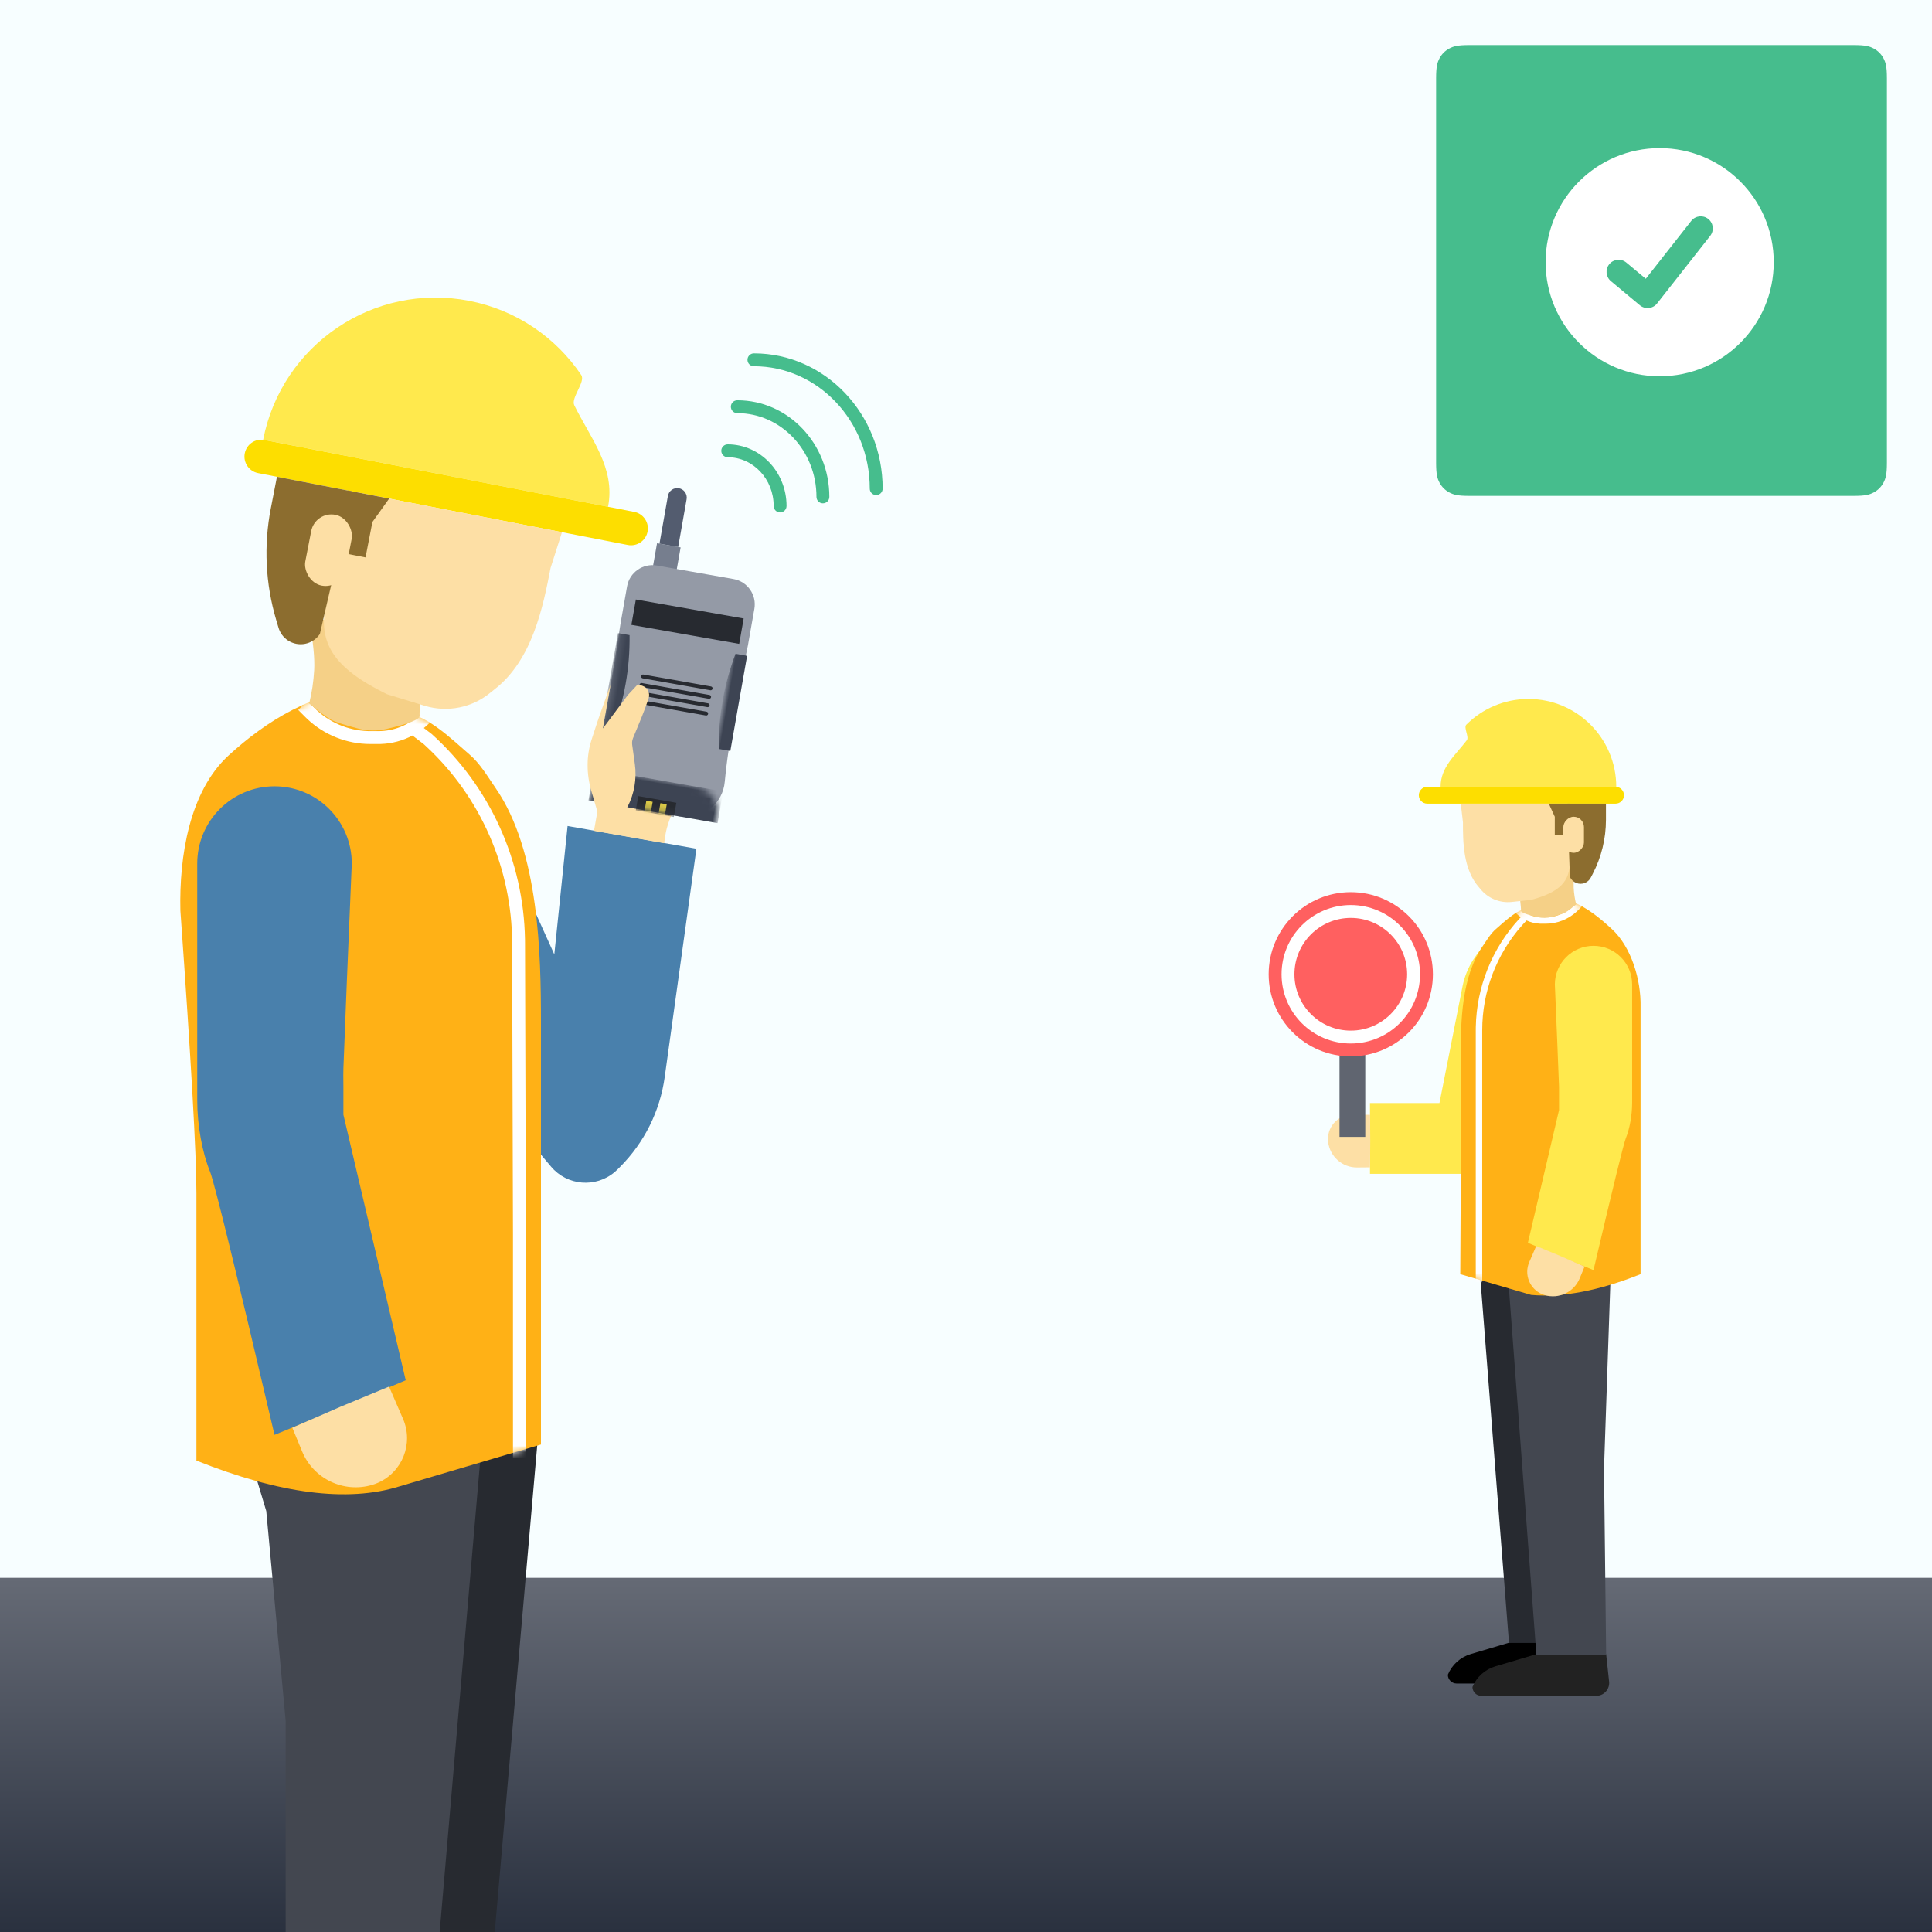 <?xml version="1.0" encoding="UTF-8"?>
<svg width="300px" height="300px" viewBox="0 0 300 300" version="1.1" xmlns="http://www.w3.org/2000/svg" xmlns:xlink="http://www.w3.org/1999/xlink">
    <title>Comunicación efectiva zona segura de trabajo</title>
    <defs>
        <linearGradient x1="50%" y1="0%" x2="50%" y2="100%" id="linearGradient-1">
            <stop stop-color="#656A75" offset="0%"></stop>
            <stop stop-color="#2A313F" offset="100%"></stop>
        </linearGradient>
        <path d="M4.131,-1.42108547e-14 L16.203,-1.42108547e-14 C18.413,-1.37629378e-13 20.203,1.791 20.203,4 L20.203,9.762 L20.203,9.762 C19.947,18.417 19.947,24.953 20.203,29.372 C20.242,30.031 20.286,30.655 20.337,31.243 C20.624,34.544 18.18,37.453 14.879,37.739 C14.706,37.754 14.533,37.762 14.36,37.762 L6,37.762 C2.686,37.762 -5.17179803e-07,35.075 -5.17179803e-07,31.762 C-5.17179803e-07,31.617 0.005,31.473 0.016,31.328 C0.06,30.715 0.099,30.063 0.131,29.372 C0.333,25.072 0.333,18.535 0.131,9.762 L0.131,4 C0.131,1.791 1.922,-1.38050425e-14 4.131,-1.42108547e-14 Z" id="path-2"></path>
        <rect id="path-4" x="0" y="0" width="6" height="2.238"></rect>
        <path d="M35.009,3.53 C39.068,3.692 42.984,7.657 45.896,10.151 C47.55,11.568 48.627,13.443 49.975,15.398 C56.722,25.185 57,41.158 57,51.801 C57,62.628 57,70.628 57,75.801 C57,88.538 57,102.372 57,117.301 L35.009,123.809 C26.975,126.31 16.472,124.974 3.5,119.801 C3.5,104.472 3.5,90.638 3.5,78.301 C3.5,72.202 2.67,57.57 1.009,34.404 C0.812,25.911 2.441,15.859 8.5,10.301 C14.206,5.066 21.811,0.177 30.502,0.007 C31.201,-0.007 31.901,0 32.599,0.028 L35.009,3.53 Z" id="path-6"></path>
        <path d="M17.004,1.765 C19.034,1.846 20.992,3.828 22.448,5.075 C23.275,5.784 23.814,6.722 24.487,7.699 C27.861,12.592 27.923,19.52 27.923,24.842 C27.923,30.826 27.923,35.111 27.923,37.697 C27.923,44.066 27.949,51.061 28,58.683 L17.004,61.904 C12.157,62.344 6.49,61.27 0.004,58.683 L0.004,17.202 C-0.094,12.956 1.453,7.855 4.482,5.075 C7.335,2.458 10.406,0.088 14.751,0.003 C15.101,-0.003 15.45,-7.10542736e-15 15.799,0.014 L17.004,1.765 Z" id="path-8"></path>
    </defs>
    <g id="Comunicación-efectiva-zona-segura-de-trabajo" stroke="none" stroke-width="1" fill="none" fill-rule="evenodd">
        <rect fill="#F7FEFF" x="0" y="0" width="300" height="300"></rect>
        <rect id="Rectangle-Copy-10" fill="url(#linearGradient-1)" x="0" y="245" width="300" height="55"></rect>
        <polygon id="Rectangle-Copy" fill="#272A30" points="48.906 224.23 83.846 219.559 74.532 326.29 52.881 326.29 52.881 267.23"></polygon>
        <polygon id="Rectangle" fill="#434750" points="38 223.5 75.187 219.559 66.009 326.29 44.358 326.29 44.358 267.23 41.57 237.061 41.345 234.634"></polygon>
        <g id="Group-7" transform="translate(85.08, 127.569) rotate(10) translate(-85.08, -127.569) translate(58.08, 73.069)">
            <path d="M17.895,54.652 C14.505,50.292 8.222,49.506 3.862,52.896 C-0.498,56.287 -1.284,62.569 2.106,66.929 L31.559,102.826 L36.796,107.196 C39.764,109.673 44.178,109.274 46.655,106.306 C46.783,106.153 46.904,105.994 47.019,105.831 L47.35,105.356 C50.4,100.991 51.945,95.752 51.75,90.431 L50.442,54.652 L50.442,54.652 L39.297,54.652 L30.128,54.652 L31.559,74.642 L17.895,54.652 Z" id="Path-12" fill="#4980AC" fill-rule="nonzero"></path>
            <path d="M34.295,54.682 L34.295,51.652 C35.619,50.777 37.093,50.283 38.717,50.172 C40.341,50.06 42.7,49.894 45.794,49.672 C45.564,50.777 45.422,51.654 45.366,52.302 C45.311,52.95 45.311,53.743 45.366,54.682 L34.295,54.682 Z" id="Path-13" fill="#FDDFA5"></path>
            <g id="Group-5" transform="translate(32.632, 0)">
                <g id="Group-3" transform="translate(3.549, 0)">
                    <rect id="Rectangle" fill="#767E8E" x="0" y="9" width="3.719" height="4.238"></rect>
                    <path d="M1.859,0 C2.674,-1.49715097e-16 3.335,0.661 3.335,1.476 L3.335,9 L3.335,9 L0.384,9 L0.384,1.476 C0.384,0.661 1.044,1.49715097e-16 1.859,0 Z" id="Rectangle-Copy-2" fill="#535C6F"></path>
                </g>
                <g id="Rectangle-+-Rectangle-Copy-3-Mask" transform="translate(0, 12.41)">
                    <g id="Rectangle" transform="translate(0, -0)">
                        <mask id="mask-3" fill="white">
                            <use xlink:href="#path-2"></use>
                        </mask>
                        <use id="Mask" fill="#949AA6" xlink:href="#path-2"></use>
                        <path d="M0,11.381 L1.828,11.381 C2.303,13.881 2.54,16.381 2.54,18.881 C2.54,21.381 2.303,23.881 1.828,26.381 L0,26.381 L0,11.381 Z" fill="#3D4453" mask="url(#mask-3)"></path>
                        <path d="M17.82,11.381 L19.648,11.381 C20.123,13.881 20.36,16.381 20.36,18.881 C20.36,21.381 20.123,23.881 19.648,26.381 L17.82,26.381 L17.82,11.381 Z" id="Rectangle-Copy-3" fill="#3D4453" mask="url(#mask-3)" transform="translate(19.09, 18.881) scale(-1, 1) translate(-19.09, -18.881) "></path>
                        <rect fill="#3D4453" mask="url(#mask-3)" x="-3.41060513e-13" y="32.762" width="20.36" height="5"></rect>
                        <g id="Group-4" mask="url(#mask-3)">
                            <g transform="translate(7.5, 35.762)">
                                <mask id="mask-5" fill="white">
                                    <use xlink:href="#path-4"></use>
                                </mask>
                                <use id="Mask" stroke="none" fill="#272A30" fill-rule="evenodd" xlink:href="#path-4"></use>
                                <g id="Group-4" stroke="none" stroke-width="1" fill="none" fill-rule="evenodd" mask="url(#mask-5)">
                                    <g transform="translate(1.353, 0.487)" fill="#DAC846">
                                        <rect id="Rectangle" x="0" y="0" width="1" height="2"></rect>
                                        <rect id="Rectangle-Copy-4" x="2.223" y="0" width="1" height="2"></rect>
                                    </g>
                                </g>
                            </g>
                        </g>
                    </g>
                </g>
                <rect id="Rectangle" fill="#272A30" x="1.828" y="18.172" width="17" height="4"></rect>
                <path d="M15.661,33.424 C15.827,33.424 15.961,33.558 15.961,33.724 C15.961,33.866 15.863,33.985 15.73,34.016 L15.661,34.024 L4.995,34.024 C4.829,34.024 4.695,33.89 4.695,33.724 C4.695,33.582 4.794,33.463 4.926,33.432 L4.995,33.424 L15.661,33.424 Z M15.661,32.106 C15.827,32.106 15.961,32.24 15.961,32.406 C15.961,32.548 15.863,32.667 15.73,32.698 L15.661,32.706 L4.995,32.706 C4.829,32.706 4.695,32.572 4.695,32.406 C4.695,32.264 4.794,32.145 4.926,32.114 L4.995,32.106 L15.661,32.106 Z M15.661,30.788 C15.827,30.788 15.961,30.922 15.961,31.088 C15.961,31.23 15.863,31.349 15.73,31.38 L15.661,31.388 L4.995,31.388 C4.829,31.388 4.695,31.254 4.695,31.088 C4.695,30.946 4.794,30.827 4.926,30.796 L4.995,30.788 L15.661,30.788 Z M15.661,29.447 C15.827,29.447 15.961,29.581 15.961,29.747 C15.961,29.889 15.863,30.008 15.73,30.039 L15.661,30.047 L4.995,30.047 C4.829,30.047 4.695,29.912 4.695,29.747 C4.695,29.605 4.794,29.486 4.926,29.455 L4.995,29.447 L15.661,29.447 Z" id="Combined-Shape" fill="#272A30" fill-rule="nonzero"></path>
            </g>
            <path d="M33.412,38.323 L37.311,33.107 L38.847,31.46 L39.541,31.688 C40.348,31.952 40.788,32.821 40.523,33.627 C40.523,33.628 40.523,33.629 40.522,33.629 C40.202,34.603 39.846,35.566 39.457,36.515 L38.1,39.821 C37.965,40.148 37.92,40.505 37.969,40.855 L38.382,43.835 C38.699,46.121 38.301,48.45 37.244,50.502 L36.848,51.27 L36.848,51.27 L32.679,51.626 L31.62,48.002 C31.24,46.7 31.047,45.351 31.047,43.995 C31.047,42.64 31.26,41.294 31.679,40.006 L32.46,37.609 C32.606,37.16 32.758,36.713 32.917,36.269 L34.609,31.531 L34.609,31.531 L33.412,38.323 Z" id="Path-14" fill="#FDDFA5" transform="translate(35.823, 41.543) rotate(-10) translate(-35.823, -41.543) "></path>
        </g>
        <g id="Path-8" transform="translate(27, 107)">
            <mask id="mask-7" fill="white">
                <use xlink:href="#path-6"></use>
            </mask>
            <use id="Mask" fill="#FFB116" xlink:href="#path-6"></use>
            <path d="M20.716,1.823 L21.827,2.934 C24.044,5.152 27.022,6.433 30.148,6.525 L30.509,6.53 L31.766,6.53 C34.111,6.53 36.364,5.64 38.072,4.045 L38.302,3.823 L39.716,5.238 C39.429,5.525 39.127,5.795 38.814,6.047 L40.046,6.988 C49.088,15.158 54.323,26.709 54.519,38.876 L54.524,39.456 L54.654,84.686 L54.654,121.029 L52.654,121.029 L52.654,84.688 L52.524,39.462 C52.491,27.834 47.631,16.751 39.181,8.903 L38.77,8.526 L37.047,7.213 C35.535,8.017 33.847,8.472 32.11,8.525 L31.766,8.53 L30.509,8.53 C26.853,8.53 23.341,7.128 20.693,4.621 L20.413,4.348 L19.302,3.238 L20.716,1.823 Z" id="Combined-Shape" fill="#FFFFFF" fill-rule="nonzero" mask="url(#mask-7)"></path>
        </g>
        <path d="M234.757,254.947 L228.386,256.837 C226.774,257.315 225.464,258.495 224.821,260.048 L224.821,260.048 L224.821,260.048 C224.821,260.803 225.433,261.416 226.188,261.416 L239.987,261.416 L239.987,261.416 L246.278,261.416 L245.582,254.947 L234.757,254.947 Z" id="Path-16-Copy" fill="#000000"></path>
        <path d="M238.576,256.856 L232.206,258.746 C230.594,259.224 229.284,260.404 228.641,261.957 L228.641,261.957 L228.641,261.957 C228.641,262.712 229.253,263.324 230.008,263.324 L243.807,263.324 L243.807,263.324 L247.871,263.324 C248.975,263.324 249.871,262.429 249.871,261.324 C249.871,261.253 249.867,261.181 249.859,261.11 L249.402,256.856 L249.402,256.856 L238.576,256.856 Z" id="Path-16" fill="#222222"></path>
        <path d="M212.731,171.276 L212.731,182.276 L228.225,182.276 C230.934,182.276 233.239,180.304 233.658,177.628 L237.987,149.993 C236.665,147.472 235.078,146.066 233.227,145.776 C231.789,145.551 230.307,146.624 228.78,148.996 C227.962,150.267 227.392,151.681 227.099,153.164 L223.519,171.276 L223.519,171.276 L212.731,171.276 Z" id="Path-15" fill="#FFE94D" fill-rule="nonzero"></path>
        <g id="Group-2-Copy" transform="translate(229.75, 183.035) scale(-1, 1) translate(-229.75, -183.035) translate(204.75, 108.535)">
            <polygon id="Rectangle-Copy" fill="#272A30" points="7.622 89.997 25.092 87.32 20.435 146.578 9.61 146.578 9.61 114.644"></polygon>
            <polygon id="Rectangle" fill="#434750" points="4.653 89.51 20.763 87.32 16.174 148.496 5.348 148.496 5.68 119.484"></polygon>
            <g id="Path-8" transform="translate(-0, 30.635)">
                <mask id="mask-9" fill="white">
                    <use xlink:href="#path-8"></use>
                </mask>
                <use id="Mask" fill="#FFB116" xlink:href="#path-8"></use>
                <path d="M9.858,0.912 L10.413,1.467 C11.497,2.551 12.944,3.187 14.468,3.259 L14.754,3.265 L15.383,3.265 C16.527,3.265 17.627,2.841 18.473,2.08 L18.651,1.912 L19.358,2.619 C19.124,2.853 18.871,3.064 18.604,3.251 L18.836,3.503 C23.071,8.094 25.47,14.077 25.588,20.312 L25.592,20.792 L25.592,59.933 L24.592,59.933 L24.592,20.792 C24.592,14.798 22.395,9.018 18.426,4.541 L18.101,4.181 L17.712,3.76 C17.07,4.052 16.376,4.223 15.662,4.258 L15.383,4.265 L14.754,4.265 C12.961,4.265 11.236,3.59 9.922,2.381 L9.706,2.174 L9.151,1.619 L9.858,0.912 Z" id="Combined-Shape" fill="#FFFFFF" fill-rule="nonzero" mask="url(#mask-9)"></path>
            </g>
            <path d="M17.5,84.449 L12.662,86.49 L7.313,88.687 C4.307,75.876 2.636,69.057 2.3,68.231 C1.694,66.739 1.313,64.641 1.313,62.699 C1.313,59.038 1.313,56.092 1.313,53.861 C1.313,51.812 1.313,48.636 1.313,44.334 C1.313,41.02 3.999,38.334 7.313,38.334 C10.627,38.334 13.313,41.02 13.313,44.334 C13.014,51.34 12.797,56.643 12.662,60.244 C12.652,60.488 12.652,60.952 12.662,61.635 L12.662,63.829 L17.5,84.449 Z" id="Path" fill="#FFE94D"></path>
            <g id="Group" transform="translate(2.579, 0)">
                <path d="M14.839,0 C18.606,0 22.016,1.527 24.484,3.995 C24.929,4.44 24.02,5.897 24.4,6.4 C26.13,8.686 28.479,10.552 28.479,13.639 L28.479,13.639 L1.2,13.639 C1.2,6.107 7.307,0 14.839,0 Z" id="Combined-Shape" fill="#FFE94D"></path>
                <path d="M1.308,13.639 L28.4,13.639 L28.4,13.639 L30.549,13.639 C31.272,13.639 31.858,14.225 31.858,14.948 C31.858,15.67 31.272,16.256 30.549,16.256 L1.308,16.256 C0.586,16.256 -5.77638986e-16,15.67 0,14.948 C-8.84948288e-17,14.225 0.586,13.639 1.308,13.639 Z" id="Rectangle" fill="#FDDE00"></path>
                <path d="M7.425,25.4 L16.872,25.4 C16.238,30.028 15.947,32.511 16,32.848 C16.044,33.134 15.175,33.48 13.392,33.888 L13.392,33.888 C12.686,34.05 11.952,34.038 11.251,33.855 C10.115,33.559 9.397,33.324 9.097,33.15 C8.712,32.927 8.155,32.511 7.425,31.9 C7.634,31.067 7.764,30.202 7.815,29.304 C7.866,28.406 7.736,27.104 7.425,25.4 Z" id="Rectangle" fill="#F5D087"></path>
                <path d="M8.4,16.256 L25.344,16.256 L25.005,19.147 C25.005,22.143 25.005,26.439 22.51,29.258 C22.437,29.34 22.366,29.424 22.298,29.509 C21.125,30.96 19.296,31.718 17.44,31.521 L14.4,31.198 L14.4,31.198 C9.874,29.97 8.4,28.293 8.4,25.2 L8.4,16.256 Z" id="Rectangle" fill="#FDDFA5"></path>
                <polygon id="Rectangle" fill="#8C6D2F" points="8.4 16.256 11.675 16.256 10.745 18.289 10.745 21.089 8.4 21.089"></polygon>
                <path d="M2.8,16.256 L8.747,16.256 L8.747,17.729 L8.4,27.6 C8.018,28.514 6.968,28.945 6.055,28.564 C5.668,28.402 5.349,28.11 5.156,27.738 L4.863,27.176 C3.508,24.578 2.8,21.69 2.8,18.76 L2.8,16.256 L2.8,16.256 Z" id="Rectangle" fill="#8C6D2F"></path>
                <rect id="Rectangle" fill="#FDDFA5" x="6.215" y="18.289" width="3.2" height="5.6" rx="1.6"></rect>
            </g>
            <path d="M12.61,86.458 L16.478,85.16 L17.387,87.736 C18.081,89.704 17.049,91.862 15.081,92.556 C14.939,92.606 14.795,92.647 14.648,92.68 C14.648,92.68 14.648,92.68 14.648,92.68 C14.648,92.68 14.648,92.68 14.648,92.68 C12.394,93.183 10.125,91.9 9.395,89.709 L8.766,87.824 L8.766,87.824 L12.61,86.458 Z" id="Rectangle" fill="#FDDFA5" transform="translate(13.185, 88.975) rotate(-4) translate(-13.185, -88.975) "></path>
            <path d="M43.965,66.414 L47.834,65.117 L48.743,67.693 C49.437,69.66 48.404,71.818 46.437,72.512 C46.295,72.562 46.15,72.604 46.003,72.637 C46.003,72.637 46.003,72.637 46.003,72.637 C46.003,72.637 46.003,72.637 46.003,72.637 C43.749,73.14 41.48,71.857 40.75,69.666 L40.121,67.78 L40.121,67.78 L43.965,66.414 Z" id="Rectangle-Copy-5" fill="#FDDFA5" transform="translate(44.54, 68.931) rotate(-71) translate(-44.54, -68.931) "></path>
        </g>
        <g id="Group-2" transform="translate(30, 95.43)">
            <path d="M33,118.898 L23.323,122.981 L12.626,127.375 C6.613,101.751 3.271,88.114 2.6,86.462 C1.388,83.477 0.626,79.282 0.626,75.398 C0.626,68.076 0.626,62.183 0.626,57.722 C0.626,53.624 0.626,47.272 0.626,38.667 C0.626,32.04 5.999,26.667 12.626,26.667 C19.253,26.667 24.626,32.04 24.626,38.667 C24.029,52.68 23.594,63.287 23.323,70.489 C23.305,70.976 23.305,71.903 23.323,73.27 L23.323,77.657 L33,118.898 Z" id="Path" fill="#4980AC"></path>
            <g id="Group" transform="translate(17.158, 0)" fill="#F5D087">
                <path d="M0.851,0.8 L19.744,0.8 C18.476,10.056 17.895,15.021 18,15.697 C18.089,16.267 16.35,16.96 12.784,17.776 L12.784,17.776 C11.372,18.099 9.903,18.077 8.502,17.711 C6.23,17.118 4.794,16.647 4.193,16.3 C3.423,15.855 2.309,15.022 0.851,13.8 C1.269,12.134 1.529,10.403 1.63,8.607 C1.732,6.811 1.472,4.209 0.851,0.8 Z" id="Rectangle"></path>
            </g>
            <path d="M23.22,122.916 L30.957,120.32 L32.775,125.473 C34.163,129.408 32.098,133.723 28.163,135.112 C27.879,135.212 27.589,135.295 27.295,135.36 C27.295,135.36 27.295,135.36 27.295,135.36 C27.295,135.36 27.295,135.36 27.295,135.36 C22.788,136.367 18.25,133.8 16.79,129.419 L15.532,125.647 L15.532,125.647 L23.22,122.916 Z" id="Rectangle" fill="#FDDFA5" transform="translate(24.37, 127.949) rotate(-4) translate(-24.37, -127.949) "></path>
        </g>
        <g id="Group-8" transform="translate(69.018, 78.567) rotate(11) translate(-69.018, -78.567) translate(37.018, 46.567)">
            <path d="M29.679,0 C37.212,0 44.031,3.053 48.968,7.99 C49.858,8.88 48.039,11.795 48.8,12.8 C52.259,17.372 56.958,21.104 56.958,27.279 L56.958,27.279 L2.4,27.279 C2.4,12.213 14.613,0 29.679,0 Z" id="Combined-Shape" fill="#FFE94D"></path>
            <path d="M2.617,27.279 L56.8,27.279 L56.8,27.279 L61.099,27.279 C62.544,27.279 63.716,28.45 63.716,29.896 C63.716,31.341 62.544,32.513 61.099,32.513 L2.617,32.513 C1.172,32.513 -9.4414012e-14,31.341 -9.23705556e-14,29.896 C-9.25475453e-14,28.45 1.172,27.279 2.617,27.279 Z" id="Rectangle" fill="#FDDE00"></path>
            <path d="M16.8,32.513 L50.688,32.513 L50.009,38.294 C50.009,44.286 50.009,52.879 45.021,58.516 C44.875,58.681 44.733,58.848 44.595,59.018 C42.249,61.92 38.591,63.435 34.88,63.041 L28.8,62.396 L28.8,62.396 C19.748,59.941 16.8,56.586 16.8,50.4 L16.8,32.513 Z" id="Rectangle" fill="#FDDFA5"></path>
            <polygon id="Rectangle" fill="#8C6D2F" points="16.8 32.513 23.351 32.513 21.49 36.578 21.49 42.178 16.8 42.178"></polygon>
            <path d="M5.6,32.513 L17.494,32.513 L17.494,35.458 L16.8,55.2 C16.037,57.028 13.937,57.891 12.109,57.128 C11.335,56.804 10.699,56.22 10.311,55.476 L9.725,54.353 C7.015,49.156 5.6,43.381 5.6,37.52 L5.6,32.513 L5.6,32.513 Z" id="Rectangle" fill="#8C6D2F"></path>
            <rect id="Rectangle" fill="#FDDFA5" x="12.43" y="36.578" width="6.4" height="11.2" rx="3.2"></rect>
        </g>
        <path d="M113,69 C118.056,69 122.134,73.295 122.134,78.567 C122.134,79.119 121.686,79.567 121.134,79.567 C120.581,79.567 120.134,79.119 120.134,78.567 C120.134,74.377 116.928,71 113,71 C112.448,71 112,70.552 112,70 C112,69.448 112.448,69 113,69 Z M114.488,62.157 C122.393,62.157 128.78,68.884 128.78,77.157 C128.78,77.709 128.332,78.157 127.78,78.157 C127.227,78.157 126.78,77.709 126.78,77.157 C126.78,69.966 121.264,64.157 114.488,64.157 C113.935,64.157 113.488,63.709 113.488,63.157 C113.488,62.605 113.935,62.157 114.488,62.157 Z M117.067,54.873 C128.118,54.873 137.056,64.287 137.056,75.873 C137.056,76.426 136.608,76.873 136.056,76.873 C135.503,76.873 135.056,76.426 135.056,75.873 C135.056,65.369 126.99,56.873 117.067,56.873 C116.515,56.873 116.067,56.426 116.067,55.873 C116.067,55.321 116.515,54.873 117.067,54.873 Z" id="Combined-Shape" fill="#46BD8D" fill-rule="nonzero"></path>
        <polygon id="Line-9" fill="#606570" fill-rule="nonzero" points="212 158.86 212 176.535 208 176.535 208 158.86"></polygon>
        <g id="Group-6" transform="translate(197, 138.535)">
            <circle id="Oval" fill="#FF6060" cx="12.75" cy="12.75" r="12.75"></circle>
            <circle id="Oval" stroke="#FFFFFF" stroke-width="2" cx="12.75" cy="12.75" r="9.75"></circle>
        </g>
        <g id="Group-9" transform="translate(223, 7)">
            <path d="M5.128,-2.07168062e-16 L64.872,2.07168062e-16 C66.655,-1.2037061e-16 67.302,0.186 67.954,0.534 C68.606,0.883 69.117,1.394 69.466,2.046 C69.814,2.698 70,3.345 70,5.128 L70,64.872 C70,66.655 69.814,67.302 69.466,67.954 C69.117,68.606 68.606,69.117 67.954,69.466 C67.302,69.814 66.655,70 64.872,70 L5.128,70 C3.345,70 2.698,69.814 2.046,69.466 C1.394,69.117 0.883,68.606 0.534,67.954 C0.186,67.302 8.02470732e-17,66.655 -1.38112041e-16,64.872 L1.38112041e-16,5.128 C-8.02470732e-17,3.345 0.186,2.698 0.534,2.046 C0.883,1.394 1.394,0.883 2.046,0.534 C2.698,0.186 3.345,1.2037061e-16 5.128,-2.07168062e-16 Z" id="Rectangle" fill="#46BD8D"></path>
            <g id="Group-5-Copy" transform="translate(17, 16)" fill="#FFFFFF">
                <path d="M17.714,7.10542736e-14 C27.497,7.10542736e-14 35.428,7.931 35.428,17.714 C35.428,27.497 27.497,35.428 17.714,35.428 C7.931,35.428 -5.68434189e-14,27.497 -5.68434189e-14,17.714 C-5.68434189e-14,7.931 7.931,7.10542736e-14 17.714,7.10542736e-14 Z M22.615,11.306 L15.557,20.288 L12.539,17.774 C11.744,17.111 10.562,17.218 9.899,18.014 C9.236,18.809 9.343,19.992 10.139,20.654 L14.639,24.404 C15.45,25.081 16.661,24.953 17.313,24.122 L25.563,13.622 C26.203,12.808 26.062,11.63 25.247,10.99 C24.433,10.35 23.255,10.491 22.615,11.306 Z" id="Combined-Shape"></path>
            </g>
        </g>
    </g>
</svg>